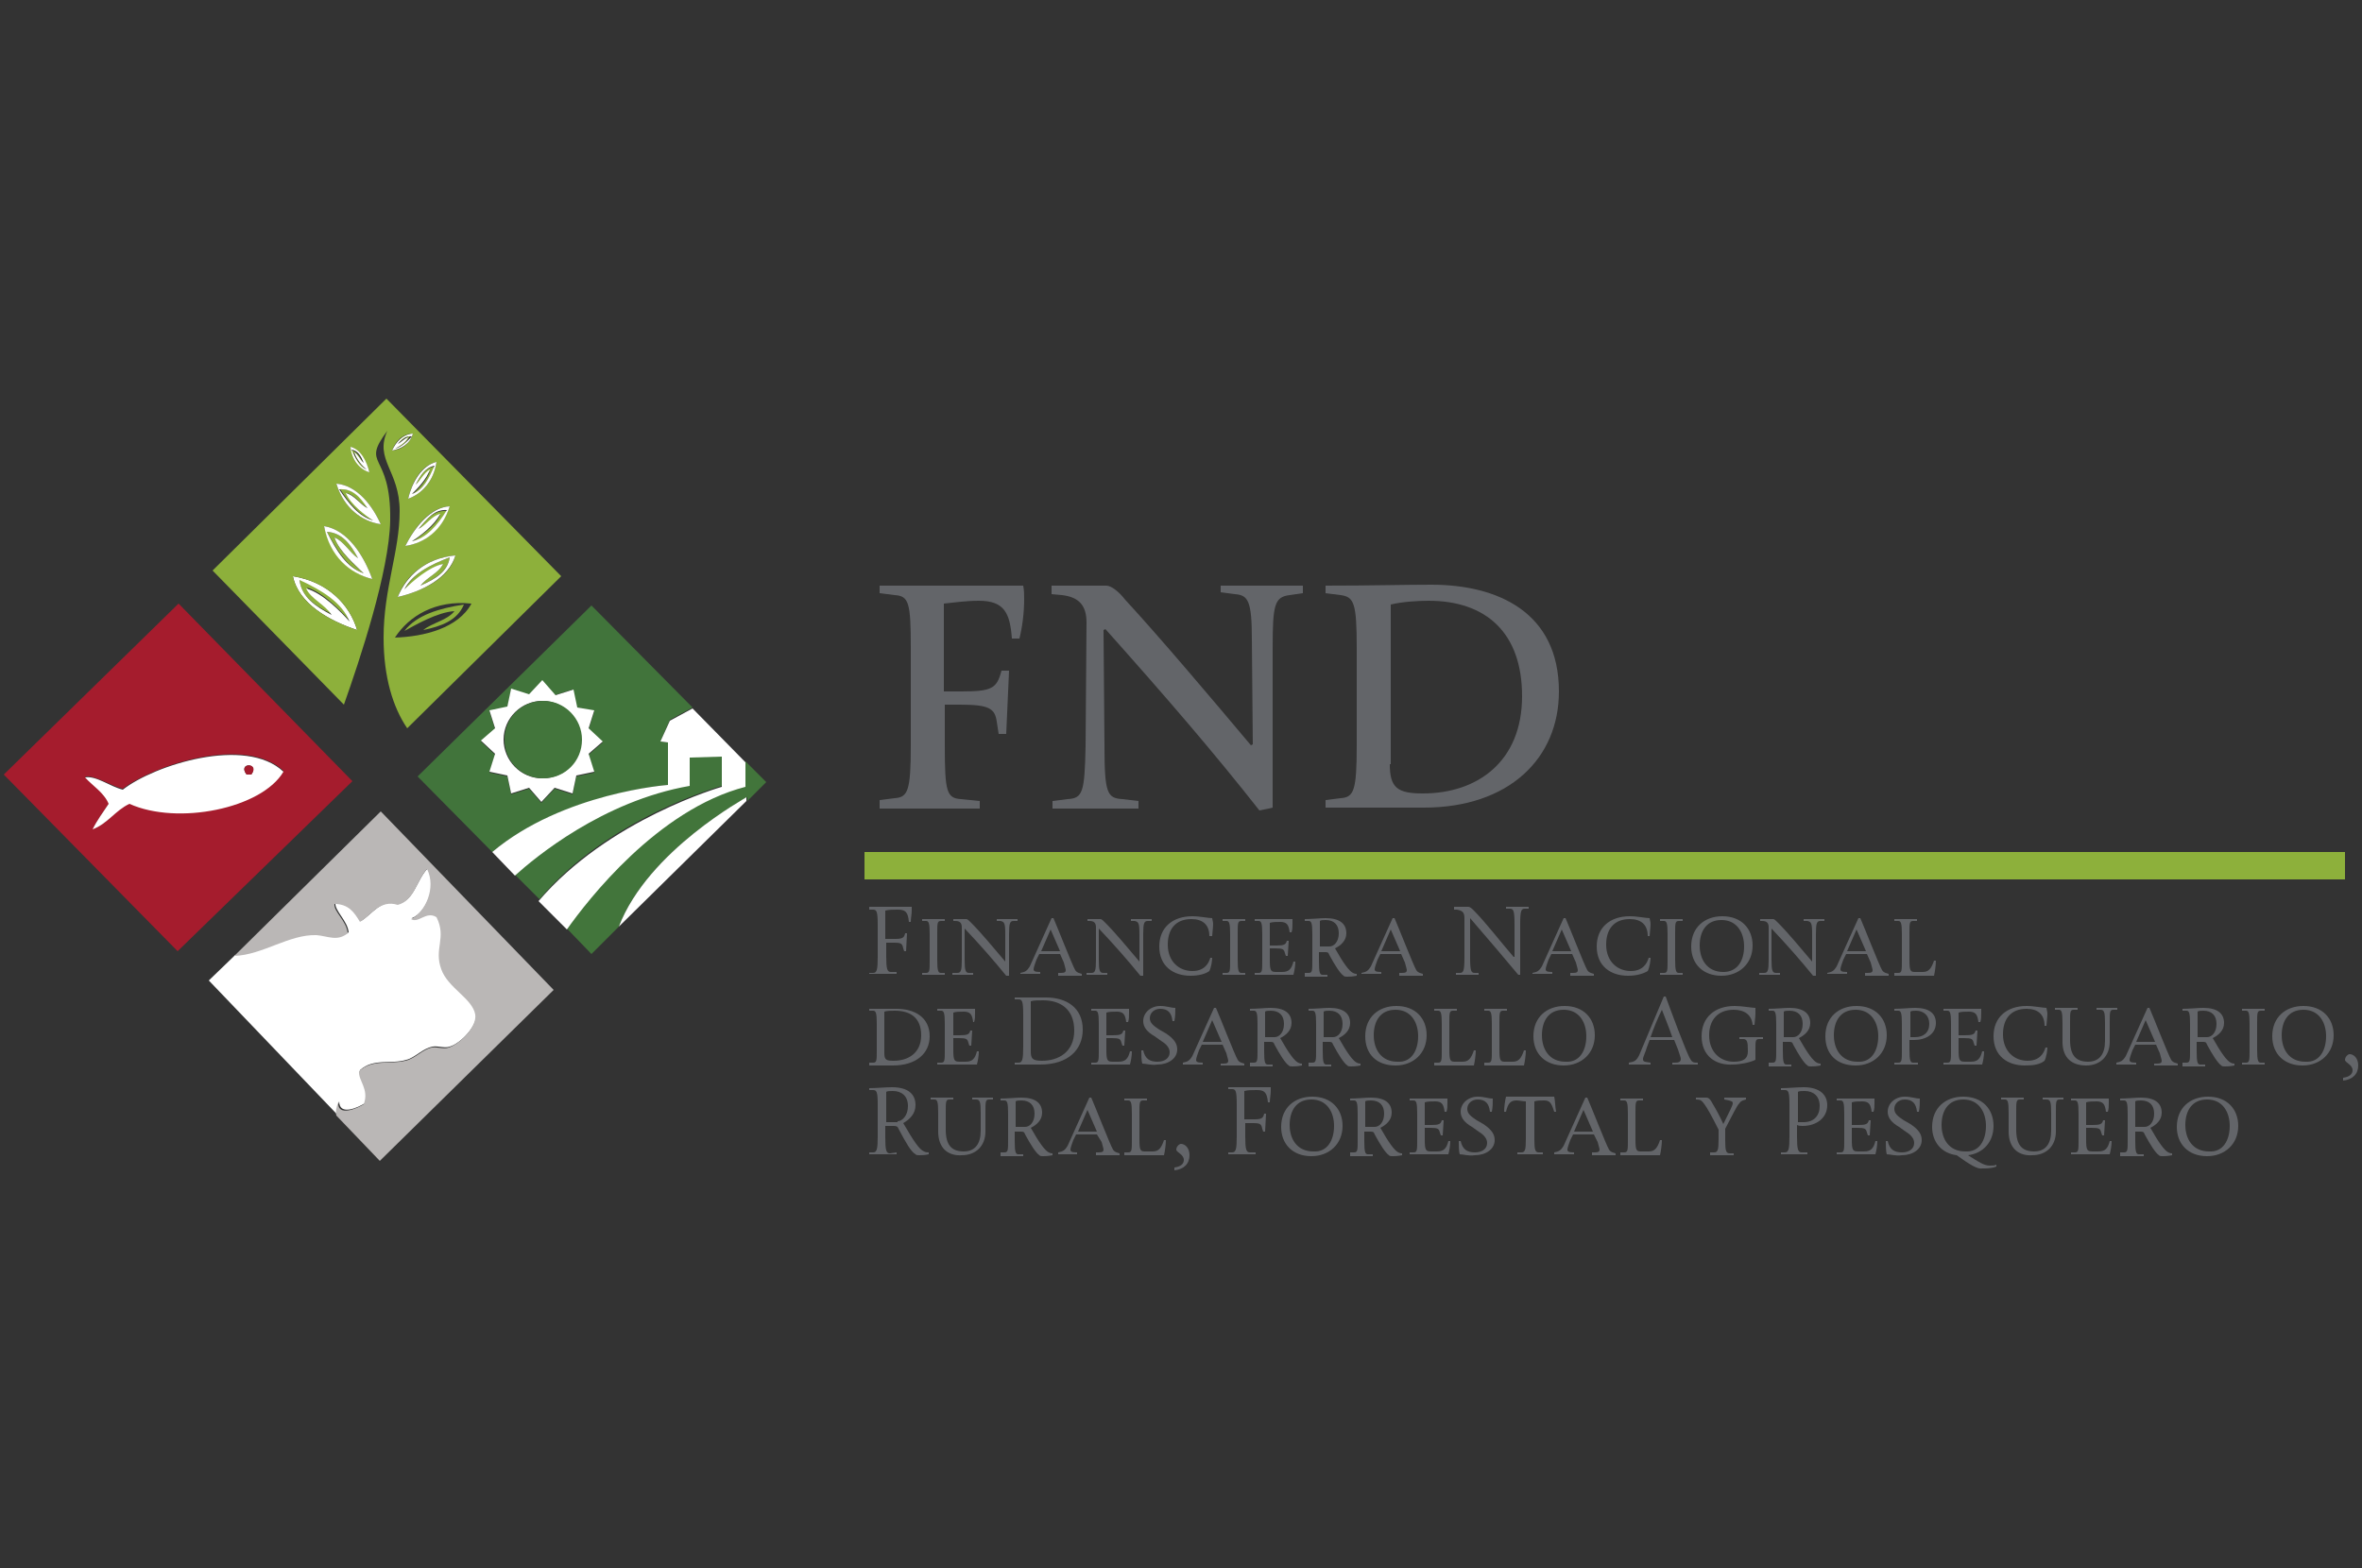 <?xml version="1.0" encoding="utf-8"?>
<!-- Generator: Adobe Illustrator 22.1.0, SVG Export Plug-In . SVG Version: 6.00 Build 0)  -->
<svg version="1.1" id="Capa_1" xmlns="http://www.w3.org/2000/svg" xmlns:xlink="http://www.w3.org/1999/xlink" x="0px" y="0px"
	 viewBox="0 0 250 166" style="enable-background:new 0 0 250 166;" xml:space="preserve">
<rect x="0" y="0" width="250" height="166" fill="#333333" stroke="none"/>
<style type="text/css">
	.st0{fill:#636569;}
	.st1{fill:none;}
	.st2{fill:#FFFFFF;}
	.st3{fill:#A51C2D;}
	.st4{fill:#C4B99F;}
	.st5{fill:#BAB7B6;}
	.st6{fill:#8DB03B;}
	.st7{fill:#42753B;}
	.st8{fill:#41743B;}
</style>
<g>
	<g>
		<path class="st0" d="M93.1,84.7l1.6-0.2c1.4-0.1,1.7-0.8,1.7-5.6V68.6c0-4.8-0.2-5.5-1.7-5.6l-1.6-0.2V62h15.2
			c0.1,0.5,0.1,1,0.1,1.4c0,1.5-0.2,3-0.5,4.2h-0.8c-0.2-2.7-0.8-4-3.5-4c-1.3,0-2.8,0.2-3.7,0.3v9.3h1.8c3.3,0,3.8-0.3,4.3-2.2h0.8
			l-0.3,6.7h-0.8l-0.2-1.3c-0.2-1.4-0.8-1.8-3.9-1.8h-1.6V79c0,4.8,0.2,5.5,1.7,5.6l2,0.2v0.8H93.1V84.7z"/>
		<path class="st0" d="M117,66.6l-0.2,0.1l0.1,12.3c0,5,0.3,5.5,1.9,5.6l1.7,0.2v0.8h-9.1v-0.8l1.6-0.2c1.6-0.1,1.8-0.7,1.9-5.6
			l0.1-13.1c0-1.9-0.9-2.7-2.6-2.9l-1.1-0.1V62h5.8c0.5,0,1.3,0.6,2,1.5c3.6,3.9,9.1,10.4,13.3,15.4l0.2-0.1l-0.1-11.1
			c0-4.1-0.4-4.7-1.8-4.8l-1.5-0.2V62h8.7v0.8l-1.4,0.2c-1.6,0.2-1.8,1-1.8,5.6v16.9c-0.3,0.1-1,0.2-1.4,0.3
			C128.5,79.7,123.6,74,117,66.6z"/>
		<path class="st0" d="M140.3,84.7l1.6-0.2c1.4-0.1,1.7-0.8,1.7-5.6V68.6c0-4.8-0.3-5.4-1.7-5.6l-1.6-0.2v-0.8
			c4.9,0,8.3-0.1,11.2-0.1c7,0,13.5,2.9,13.5,11.3c0,7.1-5.3,12.3-14.3,12.3h-10.4V84.7z M147.1,80.9c0,2.5,0.8,3.1,3.5,3.1
			c5.8,0,10.5-3.4,10.5-10.3c0-6.7-3.8-10.1-9.9-10.1c-1.1,0-2.8,0.1-4,0.4V80.9z"/>
		<path class="st0" d="M92,96h4.5c0,0.1,0,0.3,0,0.4c0,0.4-0.1,0.8-0.1,1.2h-0.2c-0.1-1.1-0.4-1.3-1.2-1.3c-0.5,0-0.9,0-1.3,0.1v3h1
			c0.8,0,1-0.1,1.1-0.6H96l-0.1,1.9h-0.2l-0.1-0.3c-0.1-0.5-0.2-0.6-1-0.6h-0.8v1.4c0,1.4,0.1,1.7,0.5,1.7l0.6,0v0.2H92V103l0.4,0
			c0.4,0,0.5-0.3,0.5-1.7V98c0-1.5-0.1-1.7-0.5-1.7l-0.4,0V96z"/>
		<path class="st0" d="M97.6,103.2V103l0.4,0c0.4,0,0.4-0.2,0.4-1.4v-2.7c0-1.2-0.1-1.4-0.4-1.4l-0.4,0v-0.2h2.4v0.2l-0.4,0
			c-0.4,0-0.4,0.2-0.4,1.4v2.7c0,1.2,0.1,1.4,0.4,1.4l0.4,0v0.2H97.6z"/>
		<path class="st0" d="M100.9,103l0.4,0c0.4,0,0.5-0.2,0.5-1.4l0-3.4c0-0.5-0.2-0.7-0.7-0.7l-0.2,0v-0.2h1.4c0.1,0,0.3,0.2,0.5,0.4
			c1,1,2.5,2.8,3.6,4.1l0,0l0-2.9c0-1.2-0.1-1.3-0.5-1.4l-0.4,0v-0.2h2.2v0.2l-0.4,0c-0.4,0-0.5,0.2-0.5,1.4v4.4c-0.1,0-0.2,0-0.3,0
			c-1.3-1.6-2.7-3.2-4.4-5l0,0l0,3.3c0,1.2,0.1,1.4,0.5,1.4l0.4,0v0.2h-2.2V103z"/>
		<path class="st0" d="M112.2,101c-0.6,0-1.7,0-2.2,0l-0.3,0.6c-0.1,0.3-0.3,0.8-0.3,1c0,0.2,0.1,0.3,0.7,0.3v0.2H108V103
			c0.5-0.1,0.7-0.2,1-0.7l2.3-5.1c0.1,0,0.1,0,0.2,0c0.4,0.9,2,5,2.3,5.5c0.2,0.3,0.4,0.3,0.7,0.4v0.2H112V103l0.3,0
			c0.4,0,0.5-0.1,0.5-0.3c0-0.1-0.1-0.4-0.2-0.8L112.2,101z M111.2,98.4L111.2,98.4c-0.3,0.7-0.7,1.6-1,2.3l2,0L111.2,98.4z"/>
		<path class="st0" d="M115.1,103l0.4,0c0.4,0,0.5-0.2,0.5-1.4l0-3.4c0-0.5-0.2-0.7-0.7-0.7l-0.2,0v-0.2h1.4c0.1,0,0.3,0.2,0.5,0.4
			c1,1,2.5,2.8,3.6,4.1l0,0l0-2.9c0-1.2-0.1-1.3-0.5-1.4l-0.4,0v-0.2h2.2v0.2l-0.4,0c-0.4,0-0.5,0.2-0.5,1.4v4.4c-0.1,0-0.2,0-0.3,0
			c-1.3-1.6-2.7-3.2-4.4-5l0,0l0,3.3c0,1.2,0.1,1.4,0.5,1.4l0.4,0v0.2h-2.2V103z"/>
		<path class="st0" d="M126,103.3c-1.8,0-3.3-1-3.3-3.1c0-2,1.4-3.2,3.5-3.2c0.8,0,1.7,0.2,2.1,0.2c0,0.1,0.1,0.4,0.1,0.6
			c0,0.4-0.1,1.1-0.1,1.3H128c0-1.2-0.7-1.8-1.9-1.8c-1.7,0-2.5,1.1-2.5,2.7c0,1.8,1.2,2.8,2.6,2.8c1.2,0,1.7-0.7,1.9-1.4h0.2
			c0,0.3-0.1,1-0.3,1.4C127.6,103.1,126.9,103.3,126,103.3z"/>
		<path class="st0" d="M129.4,103.2V103l0.4,0c0.4,0,0.4-0.2,0.4-1.4v-2.7c0-1.2-0.1-1.4-0.4-1.4l-0.4,0v-0.2h2.4v0.2l-0.4,0
			c-0.4,0-0.4,0.2-0.4,1.4v2.7c0,1.2,0.1,1.4,0.4,1.4l0.4,0v0.2H129.4z"/>
		<path class="st0" d="M132.8,103.2V103l0.4,0c0.4,0,0.4-0.2,0.4-1.4v-2.7c0-1.2-0.1-1.4-0.4-1.4l-0.4,0v-0.2h4c0,0.1,0,0.2,0,0.4
			c0,0.4,0,0.7-0.1,1h-0.2c-0.1-0.8-0.3-1.1-1-1.1c-0.4,0-0.8,0-1.1,0.1v2.4h0.7c0.8,0,1-0.1,1.1-0.5l0.2,0l-0.1,1.6h-0.2l-0.1-0.3
			c-0.1-0.4-0.2-0.5-1-0.5h-0.6v1.2c0,1.2,0.1,1.3,0.7,1.3h0.6c0.7,0,1-0.3,1.2-1.1h0.2c0,0.5-0.1,1-0.2,1.4H132.8z"/>
		<path class="st0" d="M138.1,103.2V103l0.4,0c0.4,0,0.4-0.2,0.4-1.4v-2.7c0-1.2-0.1-1.4-0.4-1.4l-0.4,0v-0.2c0.7,0,1.7-0.1,2.2-0.1
			c1.5,0,2.2,0.6,2.2,1.6c0,0.8-0.6,1.3-1.2,1.6c0.9,1.6,1.5,2.4,1.9,2.6c0.2,0.1,0.3,0.1,0.4,0.1v0.2c-0.5,0.1-0.8,0.1-1,0.1
			c-0.2,0-0.3,0-0.4-0.1c-0.4-0.3-0.9-1.1-1.5-2.2c-0.1-0.3-0.2-0.3-0.5-0.3h-0.6v1c0,1.2,0.1,1.4,0.4,1.4l0.5,0v0.2H138.1z
			 M139.7,100.2l1,0c0.5,0,1-0.5,1-1.4c0-0.9-0.5-1.4-1.4-1.4c-0.2,0-0.5,0-0.6,0.1V100.2z"/>
		<path class="st0" d="M148.3,101c-0.6,0-1.7,0-2.2,0l-0.3,0.6c-0.1,0.3-0.3,0.8-0.3,1c0,0.2,0.1,0.3,0.7,0.3v0.2h-2.1V103
			c0.5-0.1,0.7-0.2,1-0.7l2.3-5.1c0.1,0,0.1,0,0.2,0c0.4,0.9,2,5,2.3,5.5c0.2,0.3,0.4,0.3,0.7,0.4v0.2h-2.5V103l0.3,0
			c0.4,0,0.5-0.1,0.5-0.3c0-0.1-0.1-0.4-0.2-0.8L148.3,101z M147.2,98.4L147.2,98.4c-0.3,0.7-0.7,1.6-1,2.3l2,0L147.2,98.4z"/>
		<path class="st0" d="M155.6,97.2L155.6,97.2l0,4.1c0,1.5,0.1,1.7,0.5,1.7l0.4,0v0.2h-2.4V103l0.4,0c0.4,0,0.5-0.2,0.5-1.7l0-4.1
			c0-0.6-0.2-0.8-0.8-0.9l-0.3,0V96h1.5c0.2,0,0.4,0.2,0.6,0.4c1.2,1.2,2.9,3.4,4.2,4.9l0.1,0l0-3.4c0-1.5-0.1-1.7-0.5-1.7l-0.4,0
			V96h2.4v0.2l-0.4,0c-0.4,0-0.5,0.2-0.5,1.7v5.3c-0.1,0-0.2,0-0.2,0C159.2,101.4,157.5,99.4,155.6,97.2z"/>
		<path class="st0" d="M166.4,101c-0.6,0-1.7,0-2.2,0l-0.3,0.6c-0.1,0.3-0.3,0.8-0.3,1c0,0.2,0.1,0.3,0.7,0.3v0.2h-2.1V103
			c0.5-0.1,0.7-0.2,1-0.7l2.3-5.1c0.1,0,0.1,0,0.2,0c0.4,0.9,2,5,2.3,5.5c0.2,0.3,0.4,0.3,0.7,0.4v0.2h-2.5V103l0.3,0
			c0.4,0,0.5-0.1,0.5-0.3c0-0.1-0.1-0.4-0.2-0.8L166.4,101z M165.3,98.4L165.3,98.4c-0.3,0.7-0.7,1.6-1,2.3l2,0L165.3,98.4z"/>
		<path class="st0" d="M172.3,103.3c-1.8,0-3.3-1-3.3-3.1c0-2,1.4-3.2,3.5-3.2c0.8,0,1.7,0.2,2.1,0.2c0,0.1,0.1,0.4,0.1,0.6
			c0,0.4-0.1,1.1-0.1,1.3h-0.2c0-1.2-0.7-1.8-1.9-1.8c-1.7,0-2.5,1.1-2.5,2.7c0,1.8,1.2,2.8,2.6,2.8c1.2,0,1.7-0.7,1.9-1.4h0.2
			c0,0.3-0.1,1-0.3,1.4C173.9,103.1,173.2,103.3,172.3,103.3z"/>
		<path class="st0" d="M175.7,103.2V103l0.4,0c0.4,0,0.4-0.2,0.4-1.4v-2.7c0-1.2-0.1-1.4-0.4-1.4l-0.4,0v-0.2h2.4v0.2l-0.4,0
			c-0.4,0-0.4,0.2-0.4,1.4v2.7c0,1.2,0.1,1.4,0.4,1.4l0.4,0v0.2H175.7z"/>
		<path class="st0" d="M179,100.2c0-2,1.4-3.2,3.3-3.2c2,0,3.2,1.3,3.2,3.1c0,1.9-1.4,3.2-3.3,3.2C180.3,103.3,179,102.1,179,100.2z
			 M184.6,100.2c0-1.4-0.7-2.8-2.4-2.8c-1.6,0-2.3,1.2-2.3,2.7c0,1.5,0.8,2.8,2.5,2.8C183.9,102.9,184.6,101.7,184.6,100.2z"/>
		<path class="st0" d="M186.3,103l0.4,0c0.4,0,0.5-0.2,0.5-1.4l0-3.4c0-0.5-0.2-0.7-0.7-0.7l-0.2,0v-0.2h1.4c0.1,0,0.3,0.2,0.5,0.4
			c1,1,2.5,2.8,3.6,4.1l0,0l0-2.9c0-1.2-0.1-1.3-0.5-1.4l-0.4,0v-0.2h2.2v0.2l-0.4,0c-0.4,0-0.5,0.2-0.5,1.4v4.4c-0.1,0-0.2,0-0.3,0
			c-1.3-1.6-2.7-3.2-4.4-5l0,0l0,3.3c0,1.2,0.1,1.4,0.5,1.4l0.4,0v0.2h-2.2V103z"/>
		<path class="st0" d="M197.6,101c-0.6,0-1.7,0-2.2,0l-0.3,0.6c-0.1,0.3-0.3,0.8-0.3,1c0,0.2,0.1,0.3,0.7,0.3v0.2h-2.1V103
			c0.5-0.1,0.7-0.2,1-0.7l2.3-5.1c0.1,0,0.1,0,0.2,0c0.4,0.9,2,5,2.3,5.5c0.2,0.3,0.4,0.3,0.7,0.4v0.2h-2.5V103l0.3,0
			c0.4,0,0.5-0.1,0.5-0.3c0-0.1-0.1-0.4-0.2-0.8L197.6,101z M196.5,98.4L196.5,98.4c-0.3,0.7-0.7,1.6-1,2.3l2,0L196.5,98.4z"/>
		<path class="st0" d="M200.5,103.2V103l0.4,0c0.4,0,0.4-0.2,0.4-1.4v-2.7c0-1.2-0.1-1.4-0.4-1.4l-0.4,0v-0.2h2.4v0.2l-0.4,0
			c-0.4,0-0.4,0.2-0.4,1.4v2.7c0,1.2,0.1,1.3,0.6,1.3h0.8c0.6,0,0.9-0.3,1.2-1.2h0.2c0,0.4-0.1,1.2-0.2,1.6H200.5z"/>
		<path class="st0" d="M92,112.5l0.4,0c0.4,0,0.4-0.2,0.4-1.4v-2.7c0-1.2-0.1-1.4-0.4-1.4l-0.4,0v-0.2c1.1,0,2.2,0,2.9,0
			c1.9,0,3.5,0.9,3.5,2.9c0,1.8-1.4,3.1-3.9,3.1H92V112.5z M93.6,111.5c0,0.7,0.2,0.8,1,0.8c1.5,0,2.9-0.8,2.9-2.7
			c0-1.9-1.2-2.6-2.8-2.6c-0.4,0-0.8,0-1.1,0.1V111.5z"/>
		<path class="st0" d="M99.2,112.7v-0.2l0.4,0c0.4,0,0.4-0.2,0.4-1.4v-2.7c0-1.2-0.1-1.4-0.4-1.4l-0.4,0v-0.2h4c0,0.1,0,0.2,0,0.4
			c0,0.4,0,0.7-0.1,1H103c-0.1-0.8-0.3-1.1-1-1.1c-0.4,0-0.8,0-1.1,0.1v2.4h0.7c0.8,0,1-0.1,1.1-0.5l0.2,0l-0.1,1.6h-0.2l-0.1-0.3
			c-0.1-0.4-0.2-0.5-1-0.5h-0.6v1.2c0,1.2,0.1,1.3,0.7,1.3h0.6c0.7,0,1-0.3,1.2-1.1h0.2c0,0.5-0.1,1-0.2,1.4H99.2z"/>
		<path class="st0" d="M107.4,112.5l0.4,0c0.4,0,0.5-0.3,0.5-1.7v-3.3c0-1.5-0.1-1.7-0.5-1.7l-0.4,0v-0.2c1.2,0,2.5,0,3.3,0
			c2.2,0,3.9,1.1,3.9,3.4c0,2.1-1.5,3.7-4.5,3.7h-2.7V112.5z M109.1,111.3c0,0.8,0.2,1,1.2,1c1.7,0,3.4-0.9,3.4-3.2
			c0-2.3-1.5-3.2-3.3-3.2c-0.5,0-1,0-1.3,0.1V111.3z"/>
		<path class="st0" d="M115.5,112.7v-0.2l0.4,0c0.4,0,0.4-0.2,0.4-1.4v-2.7c0-1.2-0.1-1.4-0.4-1.4l-0.4,0v-0.2h4c0,0.1,0,0.2,0,0.4
			c0,0.4,0,0.7-0.1,1h-0.2c-0.1-0.8-0.3-1.1-1-1.1c-0.4,0-0.8,0-1.1,0.1v2.4h0.7c0.8,0,1-0.1,1.1-0.5l0.2,0l-0.1,1.6h-0.2l-0.1-0.3
			c-0.1-0.4-0.2-0.5-1-0.5h-0.6v1.2c0,1.2,0.1,1.3,0.7,1.3h0.6c0.7,0,1-0.3,1.2-1.1h0.2c0,0.5-0.1,1-0.2,1.4H115.5z"/>
		<path class="st0" d="M120.9,112.6c-0.1-0.3-0.1-1-0.1-1.4h0.2c0.2,0.9,0.7,1.2,1.5,1.2c0.8,0,1.3-0.4,1.3-1c0-0.5-0.4-0.9-0.9-1.2
			l-0.7-0.5c-0.7-0.4-1.2-0.9-1.2-1.6c0-0.9,0.8-1.6,1.8-1.6c0.7,0,1.1,0.2,1.6,0.2c0,0.4,0,0.9-0.1,1.4h-0.2
			c-0.1-0.9-0.5-1.3-1.3-1.3c-0.6,0-1.1,0.4-1.1,1c0,0.5,0.4,0.8,1,1.2l0.7,0.4c0.9,0.6,1.2,1.1,1.2,1.7c0,1-1,1.6-2.1,1.6
			C121.8,112.8,121.3,112.6,120.9,112.6z"/>
		<path class="st0" d="M129.4,110.6c-0.6,0-1.7,0-2.2,0l-0.3,0.6c-0.1,0.3-0.3,0.8-0.3,1c0,0.2,0.1,0.3,0.7,0.3v0.2h-2.1v-0.2
			c0.5-0.1,0.7-0.2,1-0.7l2.3-5.1c0.1,0,0.1,0,0.2,0c0.4,0.9,2,5,2.3,5.5c0.2,0.3,0.4,0.3,0.7,0.4v0.2h-2.5v-0.2l0.3,0
			c0.4,0,0.5-0.1,0.5-0.3c0-0.1-0.1-0.4-0.2-0.8L129.4,110.6z M128.3,108L128.3,108c-0.3,0.7-0.7,1.6-1,2.3l2,0L128.3,108z"/>
		<path class="st0" d="M132.3,112.7v-0.2l0.4,0c0.4,0,0.4-0.2,0.4-1.4v-2.7c0-1.2-0.1-1.4-0.4-1.4l-0.4,0v-0.2
			c0.7,0,1.7-0.1,2.2-0.1c1.5,0,2.2,0.6,2.2,1.6c0,0.8-0.6,1.3-1.2,1.6c0.9,1.6,1.5,2.4,1.9,2.6c0.2,0.1,0.3,0.1,0.4,0.1v0.2
			c-0.5,0.1-0.8,0.1-1,0.1c-0.2,0-0.3,0-0.4-0.1c-0.4-0.3-0.9-1.1-1.5-2.2c-0.1-0.3-0.2-0.3-0.5-0.3h-0.6v1c0,1.2,0.1,1.4,0.4,1.4
			l0.5,0v0.2H132.3z M133.9,109.8l1,0c0.5,0,1-0.5,1-1.4c0-0.9-0.5-1.4-1.4-1.4c-0.2,0-0.5,0-0.6,0.1V109.8z"/>
		<path class="st0" d="M138.5,112.7v-0.2l0.4,0c0.4,0,0.4-0.2,0.4-1.4v-2.7c0-1.2-0.1-1.4-0.4-1.4l-0.4,0v-0.2
			c0.7,0,1.7-0.1,2.2-0.1c1.5,0,2.2,0.6,2.2,1.6c0,0.8-0.6,1.3-1.2,1.6c0.9,1.6,1.5,2.4,1.9,2.6c0.2,0.1,0.3,0.1,0.4,0.1v0.2
			c-0.5,0.1-0.8,0.1-1,0.1c-0.2,0-0.3,0-0.4-0.1c-0.4-0.3-0.9-1.1-1.5-2.2c-0.1-0.3-0.2-0.3-0.5-0.3h-0.6v1c0,1.2,0.1,1.4,0.4,1.4
			l0.5,0v0.2H138.5z M140.1,109.8l1,0c0.5,0,1-0.5,1-1.4c0-0.9-0.5-1.4-1.4-1.4c-0.2,0-0.5,0-0.6,0.1V109.8z"/>
		<path class="st0" d="M144.5,109.7c0-2,1.4-3.2,3.3-3.2c2,0,3.2,1.3,3.2,3.1c0,1.9-1.4,3.2-3.3,3.2
			C145.7,112.8,144.5,111.6,144.5,109.7z M150.1,109.7c0-1.4-0.7-2.8-2.4-2.8c-1.6,0-2.3,1.2-2.3,2.7c0,1.5,0.8,2.8,2.5,2.8
			C149.4,112.5,150.1,111.2,150.1,109.7z"/>
		<path class="st0" d="M151.8,112.7v-0.2l0.4,0c0.4,0,0.4-0.2,0.4-1.4v-2.7c0-1.2-0.1-1.4-0.4-1.4l-0.4,0v-0.2h2.4v0.2l-0.4,0
			c-0.4,0-0.4,0.2-0.4,1.4v2.7c0,1.2,0.1,1.3,0.6,1.3h0.8c0.6,0,0.9-0.3,1.2-1.2h0.2c0,0.4-0.1,1.2-0.2,1.6H151.8z"/>
		<path class="st0" d="M157.1,112.7v-0.2l0.4,0c0.4,0,0.4-0.2,0.4-1.4v-2.7c0-1.2-0.1-1.4-0.4-1.4l-0.4,0v-0.2h2.4v0.2l-0.4,0
			c-0.4,0-0.4,0.2-0.4,1.4v2.7c0,1.2,0.1,1.3,0.6,1.3h0.8c0.6,0,0.9-0.3,1.2-1.2h0.2c0,0.4-0.1,1.2-0.2,1.6H157.1z"/>
		<path class="st0" d="M162.3,109.7c0-2,1.4-3.2,3.3-3.2c2,0,3.2,1.3,3.2,3.1c0,1.9-1.4,3.2-3.3,3.2
			C163.6,112.8,162.3,111.6,162.3,109.7z M167.9,109.7c0-1.4-0.7-2.8-2.4-2.8c-1.6,0-2.3,1.2-2.3,2.7c0,1.5,0.8,2.8,2.5,2.8
			C167.2,112.5,167.9,111.2,167.9,109.7z"/>
		<path class="st0" d="M172.4,112.7v-0.2c0.6-0.1,0.8-0.2,1.1-0.8l2.6-6.2c0.1,0,0.2,0,0.2,0c0.4,1.1,2.2,6,2.6,6.6
			c0.2,0.4,0.4,0.4,0.8,0.4v0.2h-2.7v-0.2l0.3,0c0.4,0,0.6-0.1,0.6-0.4c0-0.1-0.1-0.4-0.3-1l-0.4-1c-0.7,0-2,0-2.6,0l-0.3,0.8
			c-0.1,0.4-0.4,1-0.4,1.2c0,0.3,0.1,0.3,0.8,0.4v0.2H172.4z M175.9,106.9L175.9,106.9c-0.4,0.8-0.9,2-1.2,2.9l2.3,0
			C176.7,108.9,176.2,107.7,175.9,106.9z"/>
		<path class="st0" d="M180.1,109.7c0-2,1.4-3.2,3.5-3.2c0.8,0,1.8,0.2,2.2,0.2c0,0.1,0,0.4,0,0.6c0,0.4-0.1,1-0.1,1.2h-0.2
			c-0.1-1.1-0.9-1.6-2-1.6c-1.7,0-2.6,1.1-2.6,2.7c0,1.8,1.2,2.8,2.6,2.8c1,0,1.5-0.3,1.5-1.1c0-1.1-0.1-1.2-0.4-1.3l-0.5,0v-0.2
			h2.5v0.2l-0.4,0c-0.4,0-0.4,0.2-0.4,1.1c0,0.4,0,0.8,0,1.1c-0.6,0.3-1.7,0.5-2.4,0.5C181.6,112.8,180.1,111.8,180.1,109.7z"/>
		<path class="st0" d="M187.2,112.7v-0.2l0.4,0c0.4,0,0.4-0.2,0.4-1.4v-2.7c0-1.2-0.1-1.4-0.4-1.4l-0.4,0v-0.2
			c0.7,0,1.7-0.1,2.2-0.1c1.5,0,2.2,0.6,2.2,1.6c0,0.8-0.6,1.3-1.2,1.6c0.9,1.6,1.5,2.4,1.9,2.6c0.2,0.1,0.3,0.1,0.4,0.1v0.2
			c-0.5,0.1-0.8,0.1-1,0.1c-0.2,0-0.3,0-0.4-0.1c-0.4-0.3-0.9-1.1-1.5-2.2c-0.1-0.3-0.2-0.3-0.5-0.3h-0.6v1c0,1.2,0.1,1.4,0.4,1.4
			l0.5,0v0.2H187.2z M188.8,109.8l1,0c0.5,0,1-0.5,1-1.4c0-0.9-0.5-1.4-1.4-1.4c-0.2,0-0.5,0-0.6,0.1V109.8z"/>
		<path class="st0" d="M193.2,109.7c0-2,1.4-3.2,3.3-3.2c2,0,3.2,1.3,3.2,3.1c0,1.9-1.4,3.2-3.3,3.2
			C194.4,112.8,193.2,111.6,193.2,109.7z M198.8,109.7c0-1.4-0.7-2.8-2.4-2.8c-1.6,0-2.3,1.2-2.3,2.7c0,1.5,0.8,2.8,2.5,2.8
			C198.1,112.5,198.8,111.2,198.8,109.7z"/>
		<path class="st0" d="M200.5,112.7v-0.2l0.4,0c0.4,0,0.4-0.2,0.4-1.4v-2.7c0-1.2-0.1-1.4-0.4-1.4l-0.4,0v-0.2
			c0.7,0,1.7-0.1,2.2-0.1c1.5,0,2.2,0.6,2.2,1.6c0,1.2-1.1,1.8-2.3,1.8c-0.2,0-0.4,0-0.5,0v1c0,1.2,0.1,1.4,0.4,1.4l0.5,0v0.2H200.5
			z M204.2,108.4c0-0.9-0.6-1.4-1.4-1.4c-0.2,0-0.5,0-0.6,0.1v2.7c0.2,0,0.3,0,0.5,0C203.6,109.8,204.2,109.3,204.2,108.4z"/>
		<path class="st0" d="M205.7,112.7v-0.2l0.4,0c0.4,0,0.4-0.2,0.4-1.4v-2.7c0-1.2-0.1-1.4-0.4-1.4l-0.4,0v-0.2h4c0,0.1,0,0.2,0,0.4
			c0,0.4,0,0.7-0.1,1h-0.2c-0.1-0.8-0.3-1.1-1-1.1c-0.4,0-0.8,0-1.1,0.1v2.4h0.7c0.8,0,1-0.1,1.1-0.5l0.2,0l-0.1,1.6H209l-0.1-0.3
			c-0.1-0.4-0.2-0.5-1-0.5h-0.6v1.2c0,1.2,0.1,1.3,0.7,1.3h0.6c0.7,0,1-0.3,1.2-1.1h0.2c0,0.5-0.1,1-0.2,1.4H205.7z"/>
		<path class="st0" d="M214.3,112.8c-1.8,0-3.3-1-3.3-3.1c0-2,1.4-3.2,3.5-3.2c0.8,0,1.7,0.2,2.1,0.2c0,0.1,0.1,0.4,0.1,0.6
			c0,0.4-0.1,1.1-0.1,1.3h-0.2c0-1.2-0.7-1.8-1.9-1.8c-1.7,0-2.5,1.1-2.5,2.7c0,1.8,1.2,2.8,2.6,2.8c1.2,0,1.7-0.7,1.9-1.4h0.2
			c0,0.3-0.1,1-0.3,1.4C215.9,112.7,215.2,112.8,214.3,112.8z"/>
		<path class="st0" d="M218.3,110.3v-2c0-1.2-0.1-1.4-0.4-1.4l-0.4,0v-0.2h2.4v0.2l-0.4,0c-0.4,0-0.4,0.2-0.4,1.4v1.8
			c0,1.6,0.6,2.3,1.9,2.3c1.2,0,1.8-0.8,1.8-2.2v-1.9c0-1.2-0.1-1.4-0.5-1.4l-0.4,0v-0.2h2.2v0.2l-0.4,0c-0.4,0-0.4,0.2-0.4,1.4v2
			c0,1.5-1,2.5-2.5,2.5C219.3,112.8,218.3,112,218.3,110.3z"/>
		<path class="st0" d="M228.2,110.6c-0.6,0-1.7,0-2.2,0l-0.3,0.6c-0.1,0.3-0.3,0.8-0.3,1c0,0.2,0.1,0.3,0.7,0.3v0.2H224v-0.2
			c0.5-0.1,0.7-0.2,1-0.7l2.3-5.1c0.1,0,0.1,0,0.2,0c0.4,0.9,2,5,2.3,5.5c0.2,0.3,0.4,0.3,0.7,0.4v0.2h-2.5v-0.2l0.3,0
			c0.4,0,0.5-0.1,0.5-0.3c0-0.1-0.1-0.4-0.2-0.8L228.2,110.6z M227.1,108L227.1,108c-0.3,0.7-0.7,1.6-1,2.3l2,0L227.1,108z"/>
		<path class="st0" d="M231,112.7v-0.2l0.4,0c0.4,0,0.4-0.2,0.4-1.4v-2.7c0-1.2-0.1-1.4-0.4-1.4l-0.4,0v-0.2c0.7,0,1.7-0.1,2.2-0.1
			c1.5,0,2.2,0.6,2.2,1.6c0,0.8-0.6,1.3-1.2,1.6c0.9,1.6,1.5,2.4,1.9,2.6c0.2,0.1,0.3,0.1,0.4,0.1v0.2c-0.5,0.1-0.8,0.1-1,0.1
			c-0.2,0-0.3,0-0.4-0.1c-0.4-0.3-0.9-1.1-1.5-2.2c-0.1-0.3-0.2-0.3-0.5-0.3h-0.6v1c0,1.2,0.1,1.4,0.4,1.4l0.5,0v0.2H231z
			 M232.6,109.8l1,0c0.5,0,1-0.5,1-1.4c0-0.9-0.5-1.4-1.4-1.4c-0.2,0-0.5,0-0.6,0.1V109.8z"/>
		<path class="st0" d="M237.3,112.7v-0.2l0.4,0c0.4,0,0.4-0.2,0.4-1.4v-2.7c0-1.2-0.1-1.4-0.4-1.4l-0.4,0v-0.2h2.4v0.2l-0.4,0
			c-0.4,0-0.4,0.2-0.4,1.4v2.7c0,1.2,0.1,1.4,0.4,1.4l0.4,0v0.2H237.3z"/>
		<path class="st0" d="M240.5,109.7c0-2,1.4-3.2,3.3-3.2c2,0,3.2,1.3,3.2,3.1c0,1.9-1.4,3.2-3.3,3.2
			C241.8,112.8,240.5,111.6,240.5,109.7z M246.2,109.7c0-1.4-0.7-2.8-2.4-2.8c-1.6,0-2.3,1.2-2.3,2.7c0,1.5,0.8,2.8,2.5,2.8
			C245.5,112.5,246.2,111.2,246.2,109.7z"/>
		<path class="st0" d="M248,114.1c0.7-0.1,1-0.4,1-0.8c0-0.6-0.8-0.8-0.8-1.1c0-0.3,0.3-0.6,0.5-0.6c0.4,0,0.9,0.4,0.9,1.2
			c0,0.9-0.6,1.5-1.6,1.6V114.1z"/>
		<path class="st0" d="M94.9,122v0.2H92V122l0.4,0c0.4,0,0.5-0.3,0.5-1.7V117c0-1.4-0.1-1.6-0.5-1.6l-0.4,0v-0.2
			c0.7,0,1.8-0.1,2.4-0.1c1.8,0,2.5,0.8,2.5,1.9c0,0.9-0.6,1.5-1.3,1.9c1.1,1.9,1.7,2.8,2.2,3c0.2,0.1,0.3,0.1,0.5,0.1v0.2
			c-0.4,0.1-0.8,0.1-1,0.1c-0.2,0-0.3,0-0.4-0.1c-0.5-0.3-1-1.2-1.8-2.7c-0.1-0.3-0.3-0.3-0.6-0.3h-0.8v1.2c0,1.4,0.1,1.7,0.5,1.7
			L94.9,122z M95,118.7c0.5,0,1.1-0.6,1.1-1.6c0-1.1-0.7-1.6-1.6-1.6c-0.3,0-0.6,0-0.7,0.1v3.2H95z"/>
		<path class="st0" d="M99.3,119.8v-2c0-1.2-0.1-1.4-0.4-1.4l-0.4,0v-0.2h2.4v0.2l-0.4,0c-0.4,0-0.4,0.2-0.4,1.4v1.8
			c0,1.6,0.6,2.3,1.9,2.3c1.2,0,1.8-0.8,1.8-2.2v-1.9c0-1.2-0.1-1.4-0.5-1.4l-0.4,0v-0.2h2.2v0.2l-0.4,0c-0.4,0-0.4,0.2-0.4,1.4v2
			c0,1.5-1,2.5-2.5,2.5C100.3,122.4,99.3,121.5,99.3,119.8z"/>
		<path class="st0" d="M105.9,122.2V122l0.4,0c0.4,0,0.4-0.2,0.4-1.4v-2.7c0-1.2-0.1-1.4-0.4-1.4l-0.4,0v-0.2c0.7,0,1.7-0.1,2.2-0.1
			c1.5,0,2.2,0.6,2.2,1.6c0,0.8-0.6,1.3-1.2,1.6c0.9,1.6,1.5,2.4,1.9,2.6c0.2,0.1,0.3,0.1,0.4,0.1v0.2c-0.5,0.1-0.8,0.1-1,0.1
			c-0.2,0-0.3,0-0.4-0.1c-0.4-0.3-0.9-1.1-1.5-2.2c-0.1-0.3-0.2-0.3-0.5-0.3h-0.6v1c0,1.2,0.1,1.4,0.4,1.4l0.5,0v0.2H105.9z
			 M107.5,119.3l1,0c0.5,0,1-0.5,1-1.4c0-0.9-0.5-1.4-1.4-1.4c-0.2,0-0.5,0-0.6,0.1V119.3z"/>
		<path class="st0" d="M116.1,120.1c-0.6,0-1.7,0-2.2,0l-0.3,0.6c-0.1,0.3-0.3,0.8-0.3,1c0,0.2,0.1,0.3,0.7,0.3v0.2H112V122
			c0.5-0.1,0.7-0.2,1-0.7l2.3-5.1c0.1,0,0.1,0,0.2,0c0.4,0.9,2,5,2.3,5.5c0.2,0.3,0.4,0.3,0.7,0.4v0.2h-2.5V122l0.3,0
			c0.4,0,0.5-0.1,0.5-0.3c0-0.1-0.1-0.4-0.2-0.8L116.1,120.1z M115.1,117.5L115.1,117.5c-0.3,0.7-0.7,1.6-1,2.3l2,0L115.1,117.5z"/>
		<path class="st0" d="M119,122.2V122l0.4,0c0.4,0,0.4-0.2,0.4-1.4v-2.7c0-1.2-0.1-1.4-0.4-1.4l-0.4,0v-0.2h2.4v0.2l-0.4,0
			c-0.4,0-0.4,0.2-0.4,1.4v2.7c0,1.2,0.1,1.3,0.6,1.3h0.8c0.6,0,0.9-0.3,1.2-1.2h0.2c0,0.4-0.1,1.2-0.2,1.6H119z"/>
		<path class="st0" d="M124.3,123.6c0.7-0.1,1-0.4,1-0.8c0-0.6-0.8-0.8-0.8-1.1c0-0.3,0.3-0.6,0.5-0.6c0.4,0,0.9,0.4,0.9,1.2
			c0,0.9-0.6,1.5-1.6,1.6V123.6z"/>
		<path class="st0" d="M130,115.1h4.5c0,0.1,0,0.3,0,0.4c0,0.4-0.1,0.8-0.1,1.2h-0.2c-0.1-1.1-0.4-1.3-1.2-1.3c-0.5,0-0.9,0-1.3,0.1
			v3h1c0.8,0,1-0.1,1.1-0.6h0.2l-0.1,1.9h-0.2l-0.1-0.3c-0.1-0.5-0.2-0.6-1-0.6h-0.8v1.4c0,1.4,0.1,1.7,0.5,1.7l0.6,0v0.2H130V122
			l0.4,0c0.4,0,0.5-0.3,0.5-1.7V117c0-1.5-0.1-1.7-0.5-1.7l-0.4,0V115.1z"/>
		<path class="st0" d="M135.6,119.3c0-2,1.4-3.2,3.3-3.2c2,0,3.2,1.3,3.2,3.1c0,1.9-1.4,3.2-3.3,3.2
			C136.8,122.4,135.6,121.1,135.6,119.3z M141.2,119.2c0-1.4-0.7-2.8-2.4-2.8c-1.6,0-2.3,1.2-2.3,2.7c0,1.5,0.8,2.8,2.5,2.8
			C140.5,122,141.2,120.7,141.2,119.2z"/>
		<path class="st0" d="M142.9,122.2V122l0.4,0c0.4,0,0.4-0.2,0.4-1.4v-2.7c0-1.2-0.1-1.4-0.4-1.4l-0.4,0v-0.2c0.7,0,1.7-0.1,2.2-0.1
			c1.5,0,2.2,0.6,2.2,1.6c0,0.8-0.6,1.3-1.2,1.6c0.9,1.6,1.5,2.4,1.9,2.6c0.2,0.1,0.3,0.1,0.4,0.1v0.2c-0.5,0.1-0.8,0.1-1,0.1
			c-0.2,0-0.3,0-0.4-0.1c-0.4-0.3-0.9-1.1-1.5-2.2c-0.1-0.3-0.2-0.3-0.5-0.3h-0.6v1c0,1.2,0.1,1.4,0.4,1.4l0.5,0v0.2H142.9z
			 M144.5,119.3l1,0c0.5,0,1-0.5,1-1.4c0-0.9-0.5-1.4-1.4-1.4c-0.2,0-0.5,0-0.6,0.1V119.3z"/>
		<path class="st0" d="M149.2,122.2V122l0.4,0c0.4,0,0.4-0.2,0.4-1.4v-2.7c0-1.2-0.1-1.4-0.4-1.4l-0.4,0v-0.2h4c0,0.1,0,0.2,0,0.4
			c0,0.4,0,0.7-0.1,1h-0.2c-0.1-0.8-0.3-1.1-1-1.1c-0.4,0-0.8,0-1.1,0.1v2.4h0.7c0.8,0,1-0.1,1.1-0.5l0.2,0l-0.1,1.6h-0.2l-0.1-0.3
			c-0.1-0.4-0.2-0.5-1-0.5h-0.6v1.2c0,1.2,0.1,1.3,0.7,1.3h0.6c0.7,0,1-0.3,1.2-1.1h0.2c0,0.5-0.1,1-0.2,1.4H149.2z"/>
		<path class="st0" d="M154.5,122.2c-0.1-0.3-0.1-1-0.1-1.4h0.2c0.2,0.9,0.7,1.2,1.5,1.2c0.8,0,1.3-0.4,1.3-1c0-0.5-0.4-0.9-0.9-1.2
			l-0.7-0.5c-0.7-0.4-1.2-0.9-1.2-1.6c0-0.9,0.8-1.6,1.8-1.6c0.7,0,1.1,0.2,1.6,0.2c0,0.4,0,0.9-0.1,1.4h-0.2
			c-0.1-0.9-0.5-1.3-1.3-1.3c-0.6,0-1.1,0.4-1.1,1c0,0.5,0.4,0.8,1,1.2l0.7,0.4c0.9,0.6,1.2,1.1,1.2,1.7c0,1-1,1.6-2.1,1.6
			C155.4,122.4,154.9,122.2,154.5,122.2z"/>
		<path class="st0" d="M160.6,122.2V122l0.4,0c0.4,0,0.5-0.2,0.5-1.4v-4c-0.3,0-0.7-0.1-1-0.1c-0.6,0-0.9,0.3-1.1,1.2h-0.2
			c0-0.5,0.1-1.2,0.2-1.6h5.1c0.1,0.4,0.1,1.1,0.2,1.6h-0.2c-0.3-1-0.5-1.2-1.1-1.2c-0.3,0-0.7,0-1,0.1v4c0,1.2,0.1,1.4,0.5,1.4
			l0.4,0v0.2H160.6z"/>
		<path class="st0" d="M168.7,120.1c-0.6,0-1.7,0-2.2,0l-0.3,0.6c-0.1,0.3-0.3,0.8-0.3,1c0,0.2,0.1,0.3,0.7,0.3v0.2h-2.1V122
			c0.5-0.1,0.7-0.2,1-0.7l2.3-5.1c0.1,0,0.1,0,0.2,0c0.4,0.9,2,5,2.3,5.5c0.2,0.3,0.4,0.3,0.7,0.4v0.2h-2.5V122l0.3,0
			c0.4,0,0.5-0.1,0.5-0.3c0-0.1-0.1-0.4-0.2-0.8L168.7,120.1z M167.6,117.5L167.6,117.5c-0.3,0.7-0.7,1.6-1,2.3l2,0L167.6,117.5z"/>
		<path class="st0" d="M171.5,122.2V122l0.4,0c0.4,0,0.4-0.2,0.4-1.4v-2.7c0-1.2-0.1-1.4-0.4-1.4l-0.4,0v-0.2h2.4v0.2l-0.4,0
			c-0.4,0-0.4,0.2-0.4,1.4v2.7c0,1.2,0.1,1.3,0.6,1.3h0.8c0.6,0,0.9-0.3,1.2-1.2h0.2c0,0.4-0.1,1.2-0.2,1.6H171.5z"/>
		<path class="st0" d="M182.5,116.4v-0.2h2.3v0.2c-0.3,0.1-0.5,0.1-0.7,0.4c-0.3,0.3-0.7,1.2-1.5,2.7v1.2c0,1.2,0.1,1.4,0.5,1.4
			l0.4,0v0.2h-2.5V122l0.4,0c0.4,0,0.5-0.2,0.5-1.4v-1c-0.7-1.4-1.2-2.3-1.5-2.7c-0.3-0.4-0.4-0.5-0.9-0.5v-0.2h1.1
			c0.2,0,0.4,0.1,0.7,0.7c0.3,0.5,0.7,1.2,1.1,2.1h0c0.7-1.4,1-2,1-2.2c0-0.2-0.1-0.2-0.4-0.3L182.5,116.4z"/>
		<path class="st0" d="M188.5,122.2V122l0.4,0c0.4,0,0.5-0.3,0.5-1.7V117c0-1.4-0.1-1.6-0.5-1.6l-0.4,0v-0.2c0.7,0,1.8-0.1,2.4-0.1
			c1.7,0,2.5,0.8,2.5,1.9c0,1.4-1.2,2.2-2.6,2.2c-0.2,0-0.4,0-0.6-0.1v1.2c0,1.4,0.1,1.7,0.5,1.7l0.6,0v0.2H188.5z M192.6,117.1
			c0-1.1-0.7-1.6-1.6-1.6c-0.3,0-0.6,0-0.7,0.1v3.2c0.2,0,0.4,0,0.6,0C192,118.8,192.6,118.1,192.6,117.1z"/>
		<path class="st0" d="M194.4,122.2V122l0.4,0c0.4,0,0.4-0.2,0.4-1.4v-2.7c0-1.2-0.1-1.4-0.4-1.4l-0.4,0v-0.2h4c0,0.1,0,0.2,0,0.4
			c0,0.4,0,0.7-0.1,1h-0.2c-0.1-0.8-0.3-1.1-1-1.1c-0.4,0-0.8,0-1.1,0.1v2.4h0.7c0.8,0,1-0.1,1.1-0.5l0.2,0l-0.1,1.6h-0.2l-0.1-0.3
			c-0.1-0.4-0.2-0.5-1-0.5H196v1.2c0,1.2,0.1,1.3,0.7,1.3h0.6c0.7,0,1-0.3,1.2-1.1h0.2c0,0.5-0.1,1-0.2,1.4H194.4z"/>
		<path class="st0" d="M199.7,122.2c-0.1-0.3-0.1-1-0.1-1.4h0.2c0.2,0.9,0.7,1.2,1.5,1.2c0.8,0,1.3-0.4,1.3-1c0-0.5-0.4-0.9-0.9-1.2
			l-0.7-0.5c-0.7-0.4-1.2-0.9-1.2-1.6c0-0.9,0.8-1.6,1.8-1.6c0.7,0,1.1,0.2,1.6,0.2c0,0.4,0,0.9-0.1,1.4h-0.2
			c-0.1-0.9-0.5-1.3-1.3-1.3c-0.6,0-1.1,0.4-1.1,1c0,0.5,0.4,0.8,1,1.2l0.7,0.4c0.9,0.6,1.2,1.1,1.2,1.7c0,1-1,1.6-2.1,1.6
			C200.6,122.4,200.1,122.2,199.7,122.2z"/>
		<path class="st0" d="M207.1,122.3c-1.6-0.2-2.6-1.4-2.6-3c0-2,1.4-3.2,3.3-3.2c2,0,3.2,1.3,3.2,3.1c0,1.7-1.1,2.9-2.7,3.1
			c1.1,0.7,1.7,1.1,2.3,1.1c0.3,0,0.5,0,0.7-0.1v0.2c-0.5,0.2-1,0.2-1.5,0.2C209.3,123.8,208.5,123.3,207.1,122.3z M210.2,119.2
			c0-1.4-0.7-2.8-2.4-2.8c-1.6,0-2.3,1.2-2.3,2.7c0,1.5,0.8,2.8,2.5,2.8C209.5,122,210.2,120.7,210.2,119.2z"/>
		<path class="st0" d="M212.6,119.8v-2c0-1.2-0.1-1.4-0.4-1.4l-0.4,0v-0.2h2.4v0.2l-0.4,0c-0.4,0-0.4,0.2-0.4,1.4v1.8
			c0,1.6,0.6,2.3,1.9,2.3c1.2,0,1.8-0.8,1.8-2.2v-1.9c0-1.2-0.1-1.4-0.5-1.4l-0.4,0v-0.2h2.2v0.2l-0.4,0c-0.4,0-0.4,0.2-0.4,1.4v2
			c0,1.5-1,2.5-2.5,2.5C213.6,122.4,212.6,121.5,212.6,119.8z"/>
		<path class="st0" d="M219.2,122.2V122l0.4,0c0.4,0,0.4-0.2,0.4-1.4v-2.7c0-1.2-0.1-1.4-0.4-1.4l-0.4,0v-0.2h4c0,0.1,0,0.2,0,0.4
			c0,0.4,0,0.7-0.1,1h-0.2c-0.1-0.8-0.3-1.1-1-1.1c-0.4,0-0.8,0-1.1,0.1v2.4h0.7c0.8,0,1-0.1,1.1-0.5l0.2,0l-0.1,1.6h-0.2l-0.1-0.3
			c-0.1-0.4-0.2-0.5-1-0.5h-0.6v1.2c0,1.2,0.1,1.3,0.7,1.3h0.6c0.7,0,1-0.3,1.2-1.1h0.2c0,0.5-0.1,1-0.2,1.4H219.2z"/>
		<path class="st0" d="M224.4,122.2V122l0.4,0c0.4,0,0.4-0.2,0.4-1.4v-2.7c0-1.2-0.1-1.4-0.4-1.4l-0.4,0v-0.2c0.7,0,1.7-0.1,2.2-0.1
			c1.5,0,2.2,0.6,2.2,1.6c0,0.8-0.6,1.3-1.2,1.6c0.9,1.6,1.5,2.4,1.9,2.6c0.2,0.1,0.3,0.1,0.4,0.1v0.2c-0.5,0.1-0.8,0.1-1,0.1
			c-0.2,0-0.3,0-0.4-0.1c-0.4-0.3-0.9-1.1-1.5-2.2c-0.1-0.3-0.2-0.3-0.5-0.3H226v1c0,1.2,0.1,1.4,0.4,1.4l0.5,0v0.2H224.4z
			 M226,119.3l1,0c0.5,0,1-0.5,1-1.4c0-0.9-0.5-1.4-1.4-1.4c-0.2,0-0.5,0-0.6,0.1V119.3z"/>
		<path class="st0" d="M230.4,119.3c0-2,1.4-3.2,3.3-3.2c2,0,3.2,1.3,3.2,3.1c0,1.9-1.4,3.2-3.3,3.2
			C231.6,122.4,230.4,121.1,230.4,119.3z M236,119.2c0-1.4-0.7-2.8-2.4-2.8c-1.6,0-2.3,1.2-2.3,2.7c0,1.5,0.8,2.8,2.5,2.8
			C235.3,122,236,120.7,236,119.2z"/>
	</g>
	<g>
		<path class="st1" d="M41.8,67.6c3.1-0.1,6.7-1,8.1-3.6C46.1,63.5,43.3,65.2,41.8,67.6z M49.1,64.1c-0.6,1.7-2.3,2.3-4.3,2.7
			c1-0.8,2.5-1,3.3-2c-1.8,0-4.2,1.4-5.3,2.1C44.1,65.1,46.5,64.5,49.1,64.1z"/>
		<path class="st2" d="M35.7,118c0-0.4,0-0.9,0.2-1.4c0,1.6,2.1,0.6,2.7,0.2c0.6-1.6-0.6-2.5-0.5-3.5c1.4-1.3,3.3-0.6,4.9-1.1
			c0.9-0.2,1.7-1.2,2.8-1.4c0.5-0.1,1.3,0.2,1.8,0c1.1-0.3,3-2.2,2.8-3.5c-0.3-1.7-2.9-2.8-3.6-4.8c-0.8-2.1,0.6-3.3-0.5-5.5
			c-1.1-0.8-1.9,0.7-2.7,0.2c1.5-0.6,2.7-3.3,1.7-5.3c-1.2,1.2-1.4,3.3-3.1,3.8c-1.9-0.6-2.8,1.1-4,1.8c-0.6-0.9-1.2-1.8-2.7-1.9
			c-0.1,0.8,1.3,1.9,1.4,3.1c-1.1,0.8-2.1,0.2-3.3,0.2c-2.9-0.2-5.7,2-8.7,2.2l-2.8,2.7L35.7,118z"/>
		<path class="st3" d="M37.3,82.7L18.9,63.9L0.4,82l18.4,18.7L37.3,82.7z M9.9,87.7c0.5-1,1.1-1.9,1.7-2.7C11,83.8,9.9,83.2,9,82.2
			c1.2-0.1,2.7,1,4,1.3c3.3-2.5,12.9-5.7,17-1.9c-2.4,3.9-11.2,5.7-16.3,3.3C12.3,85.7,11.5,87.1,9.9,87.7z"/>
		<path class="st2" d="M30,81.7C26,77.9,16.3,81,13,83.6c-1.3-0.3-2.8-1.5-4-1.3c0.8,0.9,2,1.6,2.5,2.8c-0.6,0.9-1.2,1.7-1.7,2.7
			c1.6-0.6,2.4-2,3.9-2.7C18.8,87.4,27.7,85.6,30,81.7z M26.6,82c-0.2,0-0.4,0-0.5,0C25.1,80.7,27.5,80.7,26.6,82z"/>
		<path class="st3" d="M26.6,82c1-1.3-1.5-1.3-0.5,0C26.2,82,26.4,82,26.6,82z"/>
		<path class="st4" d="M58.7,104.7l-18.4,18.1C40.3,122.8,58.7,104.7,58.7,104.7z"/>
		<path class="st5" d="M33.5,99c1.2,0.1,2.2,0.7,3.3-0.2c-0.1-1.3-1.5-2.3-1.4-3.1c1.5,0,2.1,0.9,2.7,1.9c1.2-0.7,2.1-2.4,4-1.8
			c1.8-0.5,2-2.6,3.1-3.8c1,2-0.2,4.6-1.7,5.3c0.8,0.5,1.6-0.9,2.7-0.2c1.1,2.2-0.3,3.3,0.5,5.5c0.7,2,3.3,3.1,3.6,4.8
			c0.2,1.3-1.6,3.1-2.8,3.5c-0.5,0.2-1.3-0.1-1.8,0c-1,0.2-1.8,1.2-2.8,1.4c-1.6,0.4-3.5-0.2-4.9,1.1c-0.1,1,1.1,1.9,0.5,3.5
			c-0.6,0.4-2.8,1.4-2.7-0.2c-0.2,0.5-0.3,1-0.2,1.4l4.6,4.8l18.4-18.1L40.3,85.9l-15.5,15.3C27.8,101.1,30.6,98.9,33.5,99z"/>
		<path class="st6" d="M48.1,64.7c-0.8,1-2.3,1.2-3.3,2c1.9-0.4,3.6-1,4.3-2.7c-2.6,0.4-5,1.1-6.3,2.8
			C43.9,66.2,46.3,64.8,48.1,64.7z"/>
		<path class="st6" d="M46.9,59.7c-0.5,1-1.7,1.4-2.4,2.3c1.5-0.7,2.9-1.5,3.1-3c-2.1,0.8-4,1.8-4.8,3.5
			C43.7,61.7,45.4,60.1,46.9,59.7z"/>
		<path class="st6" d="M46.6,54.5c-0.5,1.2-2.2,2.3-3,2.9c1.5-0.3,2.6-1.7,3.7-3.3c-1.3-0.1-2.2,0.8-3,2
			C45.2,55.6,45.7,54.7,46.6,54.5z"/>
		<path class="st6" d="M38.5,60.7c-0.9-0.8-2.6-2.3-3.1-3.8c1,0.4,1.6,1.6,2.5,2.2c-0.8-1.5-1.7-2.7-3.3-2.8
			C35.7,58.3,36.8,60.1,38.5,60.7z"/>
		<path class="st6" d="M37,65.7c-0.8-2-2.9-3.3-5.3-4.4c0.1,1.8,1.6,2.8,3.4,3.7c-0.7-1-2.1-1.7-2.6-2.8
			C34.2,62.7,36.1,64.7,37,65.7z"/>
		<path class="st2" d="M31,61c0.6,2.9,3.8,4.7,6.8,5.7C37,64,34.7,61.6,31,61z M35.1,65.1c-1.7-0.9-3.2-1.9-3.4-3.7
			c2.4,1.1,4.5,2.4,5.3,4.4c-0.9-1-2.8-3-4.6-3.5C32.9,63.4,34.4,64,35.1,65.1z"/>
		<path class="st6" d="M41.3,55.1c0.1-7.4-3.2-5.6-0.3-9.5c-1.4,3.1,1.3,4.2,1.3,8.5c0,4.3-1.7,8.2-1.7,13.4c0,4.2,1,7.4,2.5,9.6
			L59.4,61L40.9,42.2L22.5,60.4l13.9,14.2C38.1,69.8,41.2,60.5,41.3,55.1z M49.9,63.9c-1.4,2.6-5,3.5-8.1,3.6
			C43.3,65.2,46.1,63.5,49.9,63.9z M42.1,63.2c0.8-2.2,2.9-4.1,6.1-4.4C47.6,61.2,44.7,62.6,42.1,63.2z M42.9,57.8
			c1-2,2.6-4.1,4.7-4.2C46.8,56.1,44.9,57.5,42.9,57.8z M46.2,48.9c-0.3,2.1-1.6,3.4-3,3.9C43.6,51.1,44.5,49.3,46.2,48.9z
			 M43.7,45.9c-0.3,1.1-1.2,1.7-2.2,1.8C41.8,46.8,42.6,45.9,43.7,45.9z M39.1,50c-1-0.4-1.9-1.3-2-2.7C38.1,47.6,38.8,48.9,39.1,50
			z M40.3,55.5c-2-0.3-3.9-1.7-4.7-4.3C37.8,51.4,39.4,53.5,40.3,55.5z M39.4,61.3c-2.3-0.6-4.4-2.5-5.1-5.6
			C36.8,56.1,38.5,58.8,39.4,61.3z M31,61c3.7,0.6,6,3,6.8,5.7C34.8,65.7,31.6,63.9,31,61z"/>
		<path class="st6" d="M42.1,46.9c0.4-0.2,0.7-0.6,1.1-0.7c-0.2,0.5-1,1-1.4,1.2c0.8-0.1,1.3-0.7,1.7-1.4
			C42.9,46,42.4,46.4,42.1,46.9z"/>
		<path class="st6" d="M43.6,52.4c1.1-0.5,1.8-1.7,2.4-3c-1,0.1-1.6,1-2,2c0.6-0.4,0.9-1.2,1.5-1.5C45.2,50.8,44.2,51.9,43.6,52.4z"
			/>
		<path class="st6" d="M39.6,55.1c-0.8-0.6-2.4-1.7-2.9-2.9c0.9,0.2,1.4,1.2,2.3,1.6c-0.8-1.2-1.7-2.1-3-2
			C37,53.3,38.1,54.7,39.6,55.1z"/>
		<path class="st6" d="M38.7,49.7c-0.4-0.4-1.1-1.1-1.3-1.8c0.4,0.2,0.6,0.8,1,1.1c-0.3-0.7-0.7-1.3-1.4-1.4
			C37.5,48.5,38,49.4,38.7,49.7z"/>
		<path class="st2" d="M42.1,63.2c2.6-0.6,5.4-2,6.1-4.4C45,59.1,43,61,42.1,63.2z M47.6,59c-0.2,1.5-1.5,2.3-3.1,3
			c0.7-0.9,1.9-1.3,2.4-2.3c-1.5,0.3-3.3,1.9-4.1,2.7C43.6,60.8,45.5,59.8,47.6,59z"/>
		<path class="st2" d="M39.4,61.3c-0.9-2.5-2.6-5.2-5.1-5.6C34.9,58.9,37,60.7,39.4,61.3z M37.9,59.1c-0.9-0.6-1.5-1.8-2.5-2.2
			c0.5,1.5,2.3,3,3.1,3.8c-1.8-0.6-2.9-2.4-3.9-4.4C36.2,56.4,37.1,57.6,37.9,59.1z"/>
		<path class="st2" d="M42.9,57.8c2-0.3,3.9-1.6,4.7-4.2C45.6,53.7,43.9,55.8,42.9,57.8z M47.3,54c-1,1.6-2.2,3-3.7,3.3
			c0.8-0.5,2.4-1.7,3-2.9c-0.9,0.2-1.5,1.2-2.3,1.6C45.2,54.9,46,53.9,47.3,54z"/>
		<path class="st2" d="M40.3,55.5c-0.9-2-2.5-4.1-4.7-4.3C36.4,53.8,38.3,55.2,40.3,55.5z M38.9,53.8c-0.8-0.4-1.4-1.4-2.3-1.6
			c0.5,1.2,2.1,2.4,2.9,2.9c-1.5-0.4-2.6-1.8-3.6-3.3C37.3,51.7,38.1,52.6,38.9,53.8z"/>
		<path class="st2" d="M46.2,48.9c-1.6,0.4-2.6,2.2-3,3.9C44.6,52.3,45.9,51,46.2,48.9z M44,51.3c0.5-1,1-1.8,2-2
			c-0.6,1.3-1.2,2.6-2.4,3c0.5-0.5,1.6-1.6,1.9-2.6C44.8,50.1,44.5,50.9,44,51.3z"/>
		<path class="st2" d="M39.1,50c-0.3-1.2-0.9-2.4-2-2.7C37.2,48.7,38.1,49.7,39.1,50z M38.5,49c-0.4-0.3-0.6-0.9-1-1.1
			c0.2,0.7,0.9,1.5,1.3,1.8c-0.8-0.3-1.2-1.2-1.6-2.1C37.9,47.7,38.2,48.3,38.5,49z"/>
		<path class="st2" d="M43.7,45.9c-1.1,0.1-1.8,0.9-2.2,1.8C42.5,47.5,43.4,47,43.7,45.9z M41.8,47.5c0.4-0.2,1.2-0.7,1.4-1.2
			c-0.4,0.1-0.7,0.5-1.1,0.7c0.4-0.5,0.8-0.9,1.5-0.8C43.1,46.7,42.6,47.3,41.8,47.5z"/>
		<path class="st7" d="M60,98.3l2.6,2.7l2.9-2.9c3.1-8.1,13.6-13.7,13.6-13.7l0,0.4l2-2l-2.2-2.2l0,2.6C69.6,85.5,62.2,95.1,60,98.3
			z"/>
		<path class="st8" d="M76.4,83.2l0-3.2L73,80.1l0,3c-9.3,1.6-16.4,7.6-18.5,9.5l2.6,2.6C64.4,86.5,76.4,83.2,76.4,83.2z"/>
		<path class="st8" d="M44.2,82.2l7.9,8c7.5-6.2,18.6-7.1,18.6-7.1l0-4.5l-0.8-0.1l1-2.3l2.4-1.3L62.6,64.1L44.2,82.2z M63.8,78.6
			l-1.5,1.3l0.6,1.9L61,82.2l-0.4,1.9l-1.9-0.6L57.3,85L56,83.5l-1.9,0.6l-0.4-1.9l-1.9-0.4l0.6-1.9l-1.5-1.4l1.5-1.3l-0.6-1.9
			l1.9-0.4l0.4-1.9l1.9,0.6l1.4-1.5l1.3,1.5l1.9-0.6l0.4,1.9l1.9,0.4l-0.6,1.9L63.8,78.6z"/>
		<path class="st2" d="M61.1,74.9l-0.4-1.9l-1.9,0.6L57.4,72l-1.4,1.5l-1.9-0.6l-0.4,1.9l-1.9,0.4l0.6,1.9l-1.5,1.3l1.5,1.4
			l-0.6,1.9l1.9,0.4l0.4,1.9l1.9-0.6l1.3,1.5l1.4-1.5l1.9,0.6l0.4-1.9l1.9-0.4l-0.6-1.9l1.5-1.3l-1.5-1.4l0.6-1.9L61.1,74.9z
			 M57.4,82.4c-2.3,0-4.1-1.9-4.1-4.1c0-2.3,1.9-4.1,4.1-4.1c2.3,0,4.1,1.9,4.1,4.1C61.5,80.6,59.7,82.4,57.4,82.4z"/>
		<path class="st7" d="M57.5,74.2c-2.3,0-4.1,1.8-4.1,4.1c0,2.3,1.8,4.1,4.1,4.1c2.3,0,4.1-1.8,4.1-4.1
			C61.6,76.1,59.8,74.2,57.5,74.2z"/>
		<path class="st2" d="M69.9,78.5l0.8,0.1l0,4.5c0,0-11.1,0.8-18.6,7.1l2.4,2.5c2.1-1.9,9.3-7.9,18.5-9.5l0-3l3.4-0.1l0,3.2
			c0,0-12,3.4-19.4,12.1l3,3c2.2-3.1,9.6-12.7,18.9-15.1l0-2.6l-5.6-5.7l-2.4,1.3L69.9,78.5z"/>
		<path class="st2" d="M65.5,98.1L79,84.8l0-0.4C79.1,84.4,68.6,90,65.5,98.1z"/>
	</g>
	<rect x="91.5" y="90.2" class="st6" width="156.7" height="2.9"/>
</g>
</svg>
